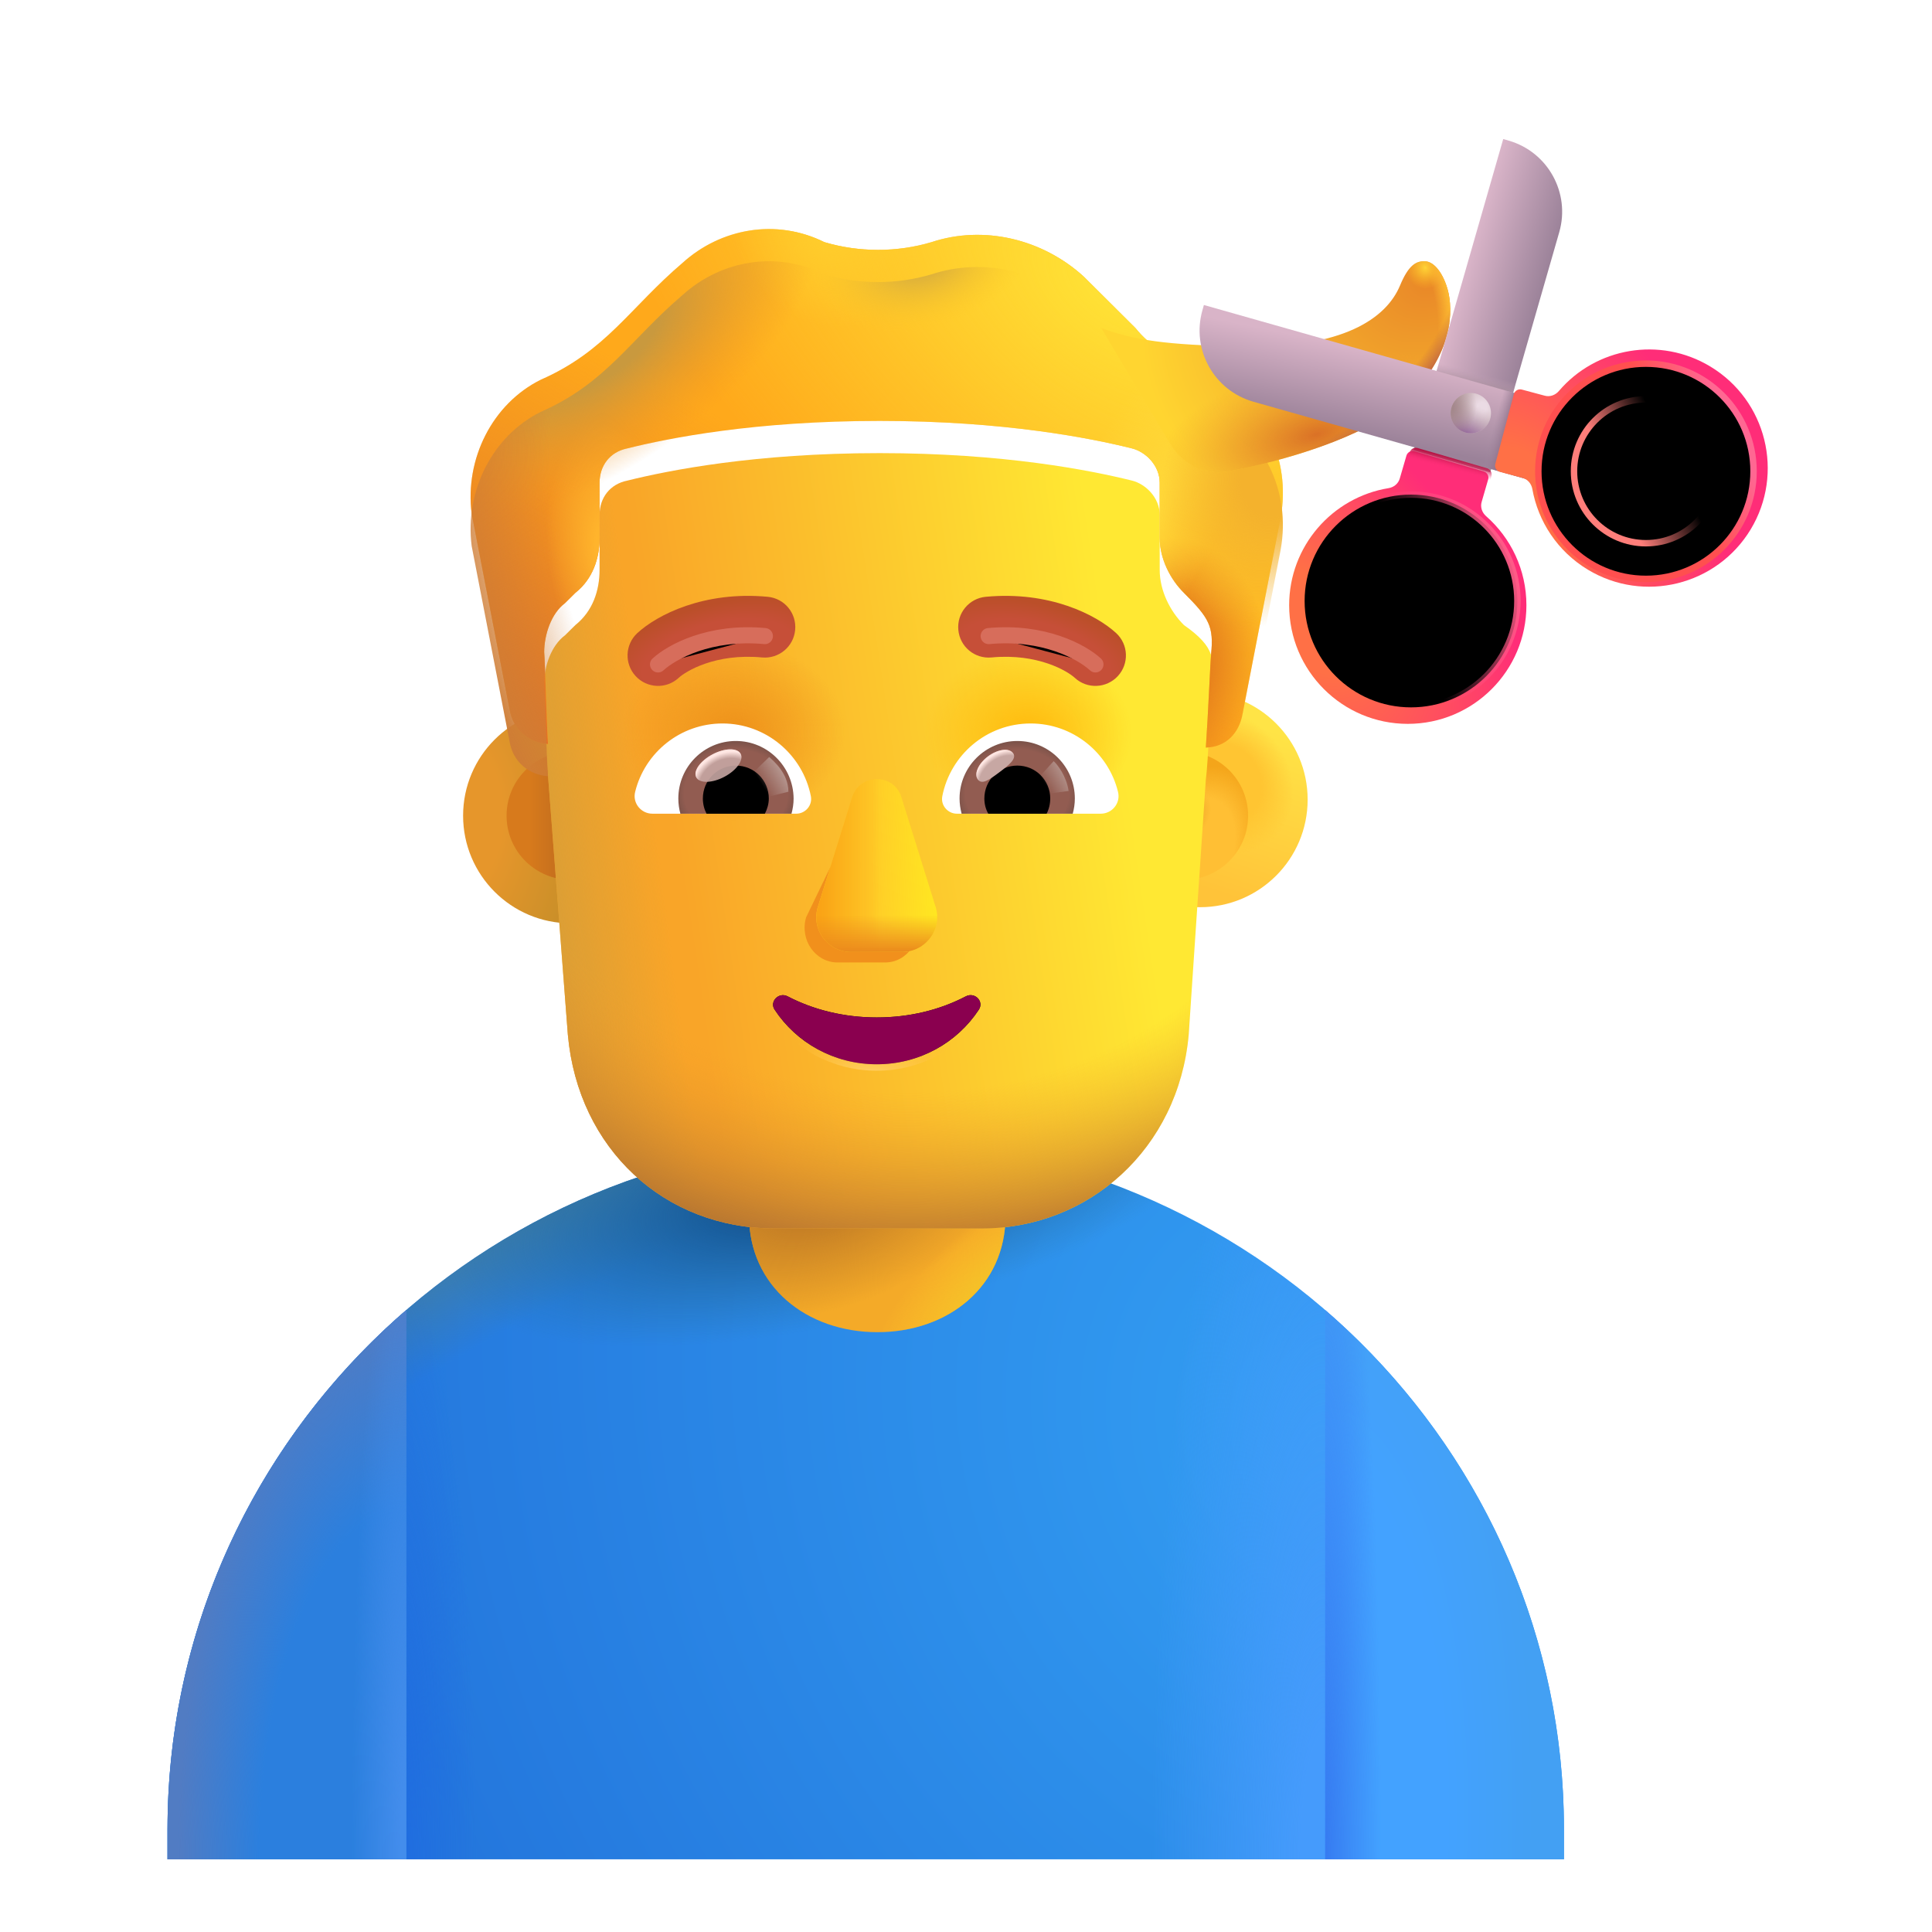 <svg viewBox="1 1 30 30" xmlns="http://www.w3.org/2000/svg">
<path d="M3.601 29.408C3.601 23.492 8.455 18.697 14.443 18.697C20.431 18.697 25.285 23.492 25.285 29.408V29.871H3.601V29.408Z" fill="url(#paint0_radial_4002_23)"/>
<path d="M3.601 29.408C3.601 23.492 8.455 18.697 14.443 18.697C20.431 18.697 25.285 23.492 25.285 29.408V29.871H3.601V29.408Z" fill="url(#paint1_radial_4002_23)"/>
<path d="M3.601 29.408C3.601 23.492 8.455 18.697 14.443 18.697C20.431 18.697 25.285 23.492 25.285 29.408V29.871H3.601V29.408Z" fill="url(#paint2_radial_4002_23)"/>
<path d="M3.601 29.408C3.601 23.492 8.455 18.697 14.443 18.697C20.431 18.697 25.285 23.492 25.285 29.408V29.871H3.601V29.408Z" fill="url(#paint3_radial_4002_23)"/>
<path d="M3.601 29.408C3.601 23.492 8.455 18.697 14.443 18.697C20.431 18.697 25.285 23.492 25.285 29.408V29.871H3.601V29.408Z" fill="url(#paint4_radial_4002_23)"/>
<path d="M21.576 29.871H25.285V29.408C25.285 26.191 23.849 23.305 21.576 21.341V29.871Z" fill="url(#paint5_radial_4002_23)"/>
<path d="M21.576 29.871H25.285V29.408C25.285 26.191 23.849 23.305 21.576 21.341V29.871Z" fill="url(#paint6_radial_4002_23)"/>
<path d="M7.31 21.341C5.037 23.305 3.601 26.191 3.601 29.408V29.871H7.31V21.341Z" fill="#2B7FDE"/>
<path d="M7.31 21.341C5.037 23.305 3.601 26.191 3.601 29.408V29.871H7.31V21.341Z" fill="url(#paint7_radial_4002_23)"/>
<path d="M7.31 21.341C5.037 23.305 3.601 26.191 3.601 29.408V29.871H7.31V21.341Z" fill="url(#paint8_radial_4002_23)"/>
<path d="M12.631 18.491H16.615V19.873C16.615 20.974 15.723 21.686 14.623 21.686C13.523 21.686 12.631 20.974 12.631 19.873V18.491Z" fill="#F4AA28"/>
<path d="M12.631 18.491H16.615V19.873C16.615 20.974 15.723 21.686 14.623 21.686C13.523 21.686 12.631 20.974 12.631 19.873V18.491Z" fill="url(#paint9_radial_4002_23)"/>
<path d="M12.631 18.491H16.615V19.873C16.615 20.974 15.723 21.686 14.623 21.686C13.523 21.686 12.631 20.974 12.631 19.873V18.491Z" fill="url(#paint10_radial_4002_23)"/>
<circle cx="9.862" cy="13.666" r="1.671" fill="url(#paint11_radial_4002_23)"/>
<g filter="url(#filter0_f_4002_23)">
<circle cx="9.862" cy="13.666" r="0.996" fill="url(#paint12_linear_4002_23)"/>
</g>
<g filter="url(#filter1_i_4002_23)">
<circle cx="19.384" cy="13.666" r="1.671" fill="url(#paint13_linear_4002_23)"/>
<circle cx="19.384" cy="13.666" r="1.671" fill="url(#paint14_radial_4002_23)"/>
</g>
<g filter="url(#filter2_f_4002_23)">
<circle cx="19.384" cy="13.666" r="0.996" fill="#FFBF34"/>
<circle cx="19.384" cy="13.666" r="0.996" fill="url(#paint15_radial_4002_23)"/>
<circle cx="19.384" cy="13.666" r="0.996" fill="url(#paint16_radial_4002_23)"/>
</g>
<path d="M9.51 13.053C9.483 12.739 9.451 11.843 9.451 11.613C9.451 11.346 9.559 11.026 9.773 10.866L9.935 10.706C10.203 10.492 10.31 10.172 10.31 9.851V8.997C10.31 8.73 10.471 8.517 10.74 8.463C11.384 8.303 12.726 8.036 14.659 8.036C16.592 8.036 17.934 8.303 18.579 8.463C18.793 8.517 19.008 8.73 19.008 8.997V9.851C19.008 10.172 19.169 10.492 19.384 10.706C19.887 11.058 19.855 11.252 19.814 11.666C19.801 11.795 19.76 12.862 19.724 13.108L19.458 17.07C19.297 18.841 17.905 20.076 16.245 20.076H13.031C11.318 20.076 9.979 18.841 9.818 17.07L9.51 13.053Z" fill="url(#paint17_linear_4002_23)"/>
<path d="M9.51 13.053C9.483 12.739 9.451 11.843 9.451 11.613C9.451 11.346 9.559 11.026 9.773 10.866L9.935 10.706C10.203 10.492 10.31 10.172 10.31 9.851V8.997C10.31 8.73 10.471 8.517 10.74 8.463C11.384 8.303 12.726 8.036 14.659 8.036C16.592 8.036 17.934 8.303 18.579 8.463C18.793 8.517 19.008 8.73 19.008 8.997V9.851C19.008 10.172 19.169 10.492 19.384 10.706C19.887 11.058 19.855 11.252 19.814 11.666C19.801 11.795 19.76 12.862 19.724 13.108L19.458 17.07C19.297 18.841 17.905 20.076 16.245 20.076H13.031C11.318 20.076 9.979 18.841 9.818 17.07L9.51 13.053Z" fill="url(#paint18_linear_4002_23)"/>
<path d="M9.51 13.053C9.483 12.739 9.451 11.843 9.451 11.613C9.451 11.346 9.559 11.026 9.773 10.866L9.935 10.706C10.203 10.492 10.31 10.172 10.31 9.851V8.997C10.31 8.73 10.471 8.517 10.74 8.463C11.384 8.303 12.726 8.036 14.659 8.036C16.592 8.036 17.934 8.303 18.579 8.463C18.793 8.517 19.008 8.73 19.008 8.997V9.851C19.008 10.172 19.169 10.492 19.384 10.706C19.887 11.058 19.855 11.252 19.814 11.666C19.801 11.795 19.76 12.862 19.724 13.108L19.458 17.07C19.297 18.841 17.905 20.076 16.245 20.076H13.031C11.318 20.076 9.979 18.841 9.818 17.07L9.51 13.053Z" fill="url(#paint19_radial_4002_23)"/>
<path d="M9.51 13.053C9.483 12.739 9.451 11.843 9.451 11.613C9.451 11.346 9.559 11.026 9.773 10.866L9.935 10.706C10.203 10.492 10.31 10.172 10.31 9.851V8.997C10.31 8.73 10.471 8.517 10.74 8.463C11.384 8.303 12.726 8.036 14.659 8.036C16.592 8.036 17.934 8.303 18.579 8.463C18.793 8.517 19.008 8.73 19.008 8.997V9.851C19.008 10.172 19.169 10.492 19.384 10.706C19.887 11.058 19.855 11.252 19.814 11.666C19.801 11.795 19.76 12.862 19.724 13.108L19.458 17.07C19.297 18.841 17.905 20.076 16.245 20.076H13.031C11.318 20.076 9.979 18.841 9.818 17.07L9.51 13.053Z" fill="url(#paint20_radial_4002_23)"/>
<path d="M9.51 13.053C9.483 12.739 9.451 11.843 9.451 11.613C9.451 11.346 9.559 11.026 9.773 10.866L9.935 10.706C10.203 10.492 10.31 10.172 10.31 9.851V8.997C10.31 8.73 10.471 8.517 10.74 8.463C11.384 8.303 12.726 8.036 14.659 8.036C16.592 8.036 17.934 8.303 18.579 8.463C18.793 8.517 19.008 8.73 19.008 8.997V9.851C19.008 10.172 19.169 10.492 19.384 10.706C19.887 11.058 19.855 11.252 19.814 11.666C19.801 11.795 19.76 12.862 19.724 13.108L19.458 17.07C19.297 18.841 17.905 20.076 16.245 20.076H13.031C11.318 20.076 9.979 18.841 9.818 17.07L9.51 13.053Z" fill="url(#paint21_radial_4002_23)"/>
<g filter="url(#filter3_ii_4002_23)">
<path d="M19.438 7.182L19.867 7.396C20.619 7.769 21.048 8.624 20.887 9.531L20.297 12.574C20.244 12.888 20.036 13.1 19.724 13.108C19.76 12.604 19.793 11.79 19.806 11.662C19.849 11.228 19.781 11.101 19.384 10.706C19.169 10.492 19.008 10.172 19.008 9.851V8.997C19.008 8.73 18.793 8.517 18.578 8.463C17.934 8.303 16.592 8.036 14.659 8.036C12.726 8.036 11.384 8.303 10.74 8.463C10.471 8.517 10.31 8.73 10.31 8.997V9.851C10.31 10.172 10.203 10.492 9.934 10.706L9.773 10.866C9.558 11.026 9.45 11.36 9.45 11.627C9.464 11.783 9.485 12.68 9.509 13.053C9.209 13.032 8.965 12.825 8.914 12.521L8.324 9.478C8.216 8.624 8.646 7.769 9.397 7.396C10.412 6.951 10.782 6.276 11.599 5.581C12.189 5.047 13.048 4.887 13.8 5.26C14.337 5.42 14.928 5.42 15.464 5.26C16.27 4.993 17.183 5.207 17.827 5.794L18.632 6.595C18.847 6.862 19.115 7.022 19.438 7.182Z" fill="#FFA91B"/>
<path d="M19.438 7.182L19.867 7.396C20.619 7.769 21.048 8.624 20.887 9.531L20.297 12.574C20.244 12.888 20.036 13.1 19.724 13.108C19.76 12.604 19.793 11.79 19.806 11.662C19.849 11.228 19.781 11.101 19.384 10.706C19.169 10.492 19.008 10.172 19.008 9.851V8.997C19.008 8.73 18.793 8.517 18.578 8.463C17.934 8.303 16.592 8.036 14.659 8.036C12.726 8.036 11.384 8.303 10.74 8.463C10.471 8.517 10.31 8.73 10.31 8.997V9.851C10.31 10.172 10.203 10.492 9.934 10.706L9.773 10.866C9.558 11.026 9.45 11.36 9.45 11.627C9.464 11.783 9.485 12.68 9.509 13.053C9.209 13.032 8.965 12.825 8.914 12.521L8.324 9.478C8.216 8.624 8.646 7.769 9.397 7.396C10.412 6.951 10.782 6.276 11.599 5.581C12.189 5.047 13.048 4.887 13.8 5.26C14.337 5.42 14.928 5.42 15.464 5.26C16.27 4.993 17.183 5.207 17.827 5.794L18.632 6.595C18.847 6.862 19.115 7.022 19.438 7.182Z" fill="url(#paint22_radial_4002_23)"/>
<path d="M19.438 7.182L19.867 7.396C20.619 7.769 21.048 8.624 20.887 9.531L20.297 12.574C20.244 12.888 20.036 13.1 19.724 13.108C19.76 12.604 19.793 11.79 19.806 11.662C19.849 11.228 19.781 11.101 19.384 10.706C19.169 10.492 19.008 10.172 19.008 9.851V8.997C19.008 8.73 18.793 8.517 18.578 8.463C17.934 8.303 16.592 8.036 14.659 8.036C12.726 8.036 11.384 8.303 10.74 8.463C10.471 8.517 10.31 8.73 10.31 8.997V9.851C10.31 10.172 10.203 10.492 9.934 10.706L9.773 10.866C9.558 11.026 9.45 11.36 9.45 11.627C9.464 11.783 9.485 12.68 9.509 13.053C9.209 13.032 8.965 12.825 8.914 12.521L8.324 9.478C8.216 8.624 8.646 7.769 9.397 7.396C10.412 6.951 10.782 6.276 11.599 5.581C12.189 5.047 13.048 4.887 13.8 5.26C14.337 5.42 14.928 5.42 15.464 5.26C16.27 4.993 17.183 5.207 17.827 5.794L18.632 6.595C18.847 6.862 19.115 7.022 19.438 7.182Z" fill="url(#paint23_linear_4002_23)"/>
<path d="M19.438 7.182L19.867 7.396C20.619 7.769 21.048 8.624 20.887 9.531L20.297 12.574C20.244 12.888 20.036 13.1 19.724 13.108C19.76 12.604 19.793 11.79 19.806 11.662C19.849 11.228 19.781 11.101 19.384 10.706C19.169 10.492 19.008 10.172 19.008 9.851V8.997C19.008 8.73 18.793 8.517 18.578 8.463C17.934 8.303 16.592 8.036 14.659 8.036C12.726 8.036 11.384 8.303 10.74 8.463C10.471 8.517 10.31 8.73 10.31 8.997V9.851C10.31 10.172 10.203 10.492 9.934 10.706L9.773 10.866C9.558 11.026 9.45 11.36 9.45 11.627C9.464 11.783 9.485 12.68 9.509 13.053C9.209 13.032 8.965 12.825 8.914 12.521L8.324 9.478C8.216 8.624 8.646 7.769 9.397 7.396C10.412 6.951 10.782 6.276 11.599 5.581C12.189 5.047 13.048 4.887 13.8 5.26C14.337 5.42 14.928 5.42 15.464 5.26C16.27 4.993 17.183 5.207 17.827 5.794L18.632 6.595C18.847 6.862 19.115 7.022 19.438 7.182Z" fill="url(#paint24_radial_4002_23)"/>
<path d="M19.438 7.182L19.867 7.396C20.619 7.769 21.048 8.624 20.887 9.531L20.297 12.574C20.244 12.888 20.036 13.1 19.724 13.108C19.76 12.604 19.793 11.79 19.806 11.662C19.849 11.228 19.781 11.101 19.384 10.706C19.169 10.492 19.008 10.172 19.008 9.851V8.997C19.008 8.73 18.793 8.517 18.578 8.463C17.934 8.303 16.592 8.036 14.659 8.036C12.726 8.036 11.384 8.303 10.74 8.463C10.471 8.517 10.31 8.73 10.31 8.997V9.851C10.31 10.172 10.203 10.492 9.934 10.706L9.773 10.866C9.558 11.026 9.45 11.36 9.45 11.627C9.464 11.783 9.485 12.68 9.509 13.053C9.209 13.032 8.965 12.825 8.914 12.521L8.324 9.478C8.216 8.624 8.646 7.769 9.397 7.396C10.412 6.951 10.782 6.276 11.599 5.581C12.189 5.047 13.048 4.887 13.8 5.26C14.337 5.42 14.928 5.42 15.464 5.26C16.27 4.993 17.183 5.207 17.827 5.794L18.632 6.595C18.847 6.862 19.115 7.022 19.438 7.182Z" fill="url(#paint25_radial_4002_23)"/>
<path d="M19.438 7.182L19.867 7.396C20.619 7.769 21.048 8.624 20.887 9.531L20.297 12.574C20.244 12.888 20.036 13.1 19.724 13.108C19.76 12.604 19.793 11.79 19.806 11.662C19.849 11.228 19.781 11.101 19.384 10.706C19.169 10.492 19.008 10.172 19.008 9.851V8.997C19.008 8.73 18.793 8.517 18.578 8.463C17.934 8.303 16.592 8.036 14.659 8.036C12.726 8.036 11.384 8.303 10.74 8.463C10.471 8.517 10.31 8.73 10.31 8.997V9.851C10.31 10.172 10.203 10.492 9.934 10.706L9.773 10.866C9.558 11.026 9.45 11.36 9.45 11.627C9.464 11.783 9.485 12.68 9.509 13.053C9.209 13.032 8.965 12.825 8.914 12.521L8.324 9.478C8.216 8.624 8.646 7.769 9.397 7.396C10.412 6.951 10.782 6.276 11.599 5.581C12.189 5.047 13.048 4.887 13.8 5.26C14.337 5.42 14.928 5.42 15.464 5.26C16.27 4.993 17.183 5.207 17.827 5.794L18.632 6.595C18.847 6.862 19.115 7.022 19.438 7.182Z" fill="url(#paint26_radial_4002_23)"/>
<path d="M19.438 7.182L19.867 7.396C20.619 7.769 21.048 8.624 20.887 9.531L20.297 12.574C20.244 12.888 20.036 13.1 19.724 13.108C19.76 12.604 19.793 11.79 19.806 11.662C19.849 11.228 19.781 11.101 19.384 10.706C19.169 10.492 19.008 10.172 19.008 9.851V8.997C19.008 8.73 18.793 8.517 18.578 8.463C17.934 8.303 16.592 8.036 14.659 8.036C12.726 8.036 11.384 8.303 10.74 8.463C10.471 8.517 10.31 8.73 10.31 8.997V9.851C10.31 10.172 10.203 10.492 9.934 10.706L9.773 10.866C9.558 11.026 9.45 11.36 9.45 11.627C9.464 11.783 9.485 12.68 9.509 13.053C9.209 13.032 8.965 12.825 8.914 12.521L8.324 9.478C8.216 8.624 8.646 7.769 9.397 7.396C10.412 6.951 10.782 6.276 11.599 5.581C12.189 5.047 13.048 4.887 13.8 5.26C14.337 5.42 14.928 5.42 15.464 5.26C16.27 4.993 17.183 5.207 17.827 5.794L18.632 6.595C18.847 6.862 19.115 7.022 19.438 7.182Z" fill="url(#paint27_radial_4002_23)"/>
</g>
<path d="M19.438 7.182L19.867 7.396C20.619 7.769 21.048 8.624 20.887 9.531L20.297 12.574C20.244 12.888 20.036 13.1 19.724 13.108C19.76 12.604 19.793 11.79 19.806 11.662C19.849 11.228 19.781 11.101 19.384 10.706C19.169 10.492 19.008 10.172 19.008 9.851V8.997C19.008 8.73 18.793 8.517 18.578 8.463C17.934 8.303 16.592 8.036 14.659 8.036C12.726 8.036 11.384 8.303 10.74 8.463C10.471 8.517 10.31 8.73 10.31 8.997V9.851C10.31 10.172 10.203 10.492 9.934 10.706L9.773 10.866C9.558 11.026 9.45 11.36 9.45 11.627C9.464 11.783 9.485 12.68 9.509 13.053C9.209 13.032 8.965 12.825 8.914 12.521L8.324 9.478C8.216 8.624 8.646 7.769 9.397 7.396C10.412 6.951 10.782 6.276 11.599 5.581C12.189 5.047 13.048 4.887 13.8 5.26C14.337 5.42 14.928 5.42 15.464 5.26C16.27 4.993 17.183 5.207 17.827 5.794L18.632 6.595C18.847 6.862 19.115 7.022 19.438 7.182Z" fill="url(#paint28_radial_4002_23)"/>
<path d="M19.438 7.182L19.867 7.396C20.619 7.769 21.048 8.624 20.887 9.531L20.297 12.574C20.244 12.888 20.036 13.1 19.724 13.108C19.76 12.604 19.793 11.79 19.806 11.662C19.849 11.228 19.781 11.101 19.384 10.706C19.169 10.492 19.008 10.172 19.008 9.851V8.997C19.008 8.73 18.793 8.517 18.578 8.463C17.934 8.303 16.592 8.036 14.659 8.036C12.726 8.036 11.384 8.303 10.74 8.463C10.471 8.517 10.31 8.73 10.31 8.997V9.851C10.31 10.172 10.203 10.492 9.934 10.706L9.773 10.866C9.558 11.026 9.45 11.36 9.45 11.627C9.464 11.783 9.485 12.68 9.509 13.053C9.209 13.032 8.965 12.825 8.914 12.521L8.324 9.478C8.216 8.624 8.646 7.769 9.397 7.396C10.412 6.951 10.782 6.276 11.599 5.581C12.189 5.047 13.048 4.887 13.8 5.26C14.337 5.42 14.928 5.42 15.464 5.26C16.27 4.993 17.183 5.207 17.827 5.794L18.632 6.595C18.847 6.862 19.115 7.022 19.438 7.182Z" fill="url(#paint29_radial_4002_23)"/>
<path d="M19.438 7.182L19.867 7.396C20.619 7.769 21.048 8.624 20.887 9.531L20.297 12.574C20.244 12.888 20.036 13.1 19.724 13.108C19.76 12.604 19.793 11.79 19.806 11.662C19.849 11.228 19.781 11.101 19.384 10.706C19.169 10.492 19.008 10.172 19.008 9.851V8.997C19.008 8.73 18.793 8.517 18.578 8.463C17.934 8.303 16.592 8.036 14.659 8.036C12.726 8.036 11.384 8.303 10.74 8.463C10.471 8.517 10.31 8.73 10.31 8.997V9.851C10.31 10.172 10.203 10.492 9.934 10.706L9.773 10.866C9.558 11.026 9.45 11.36 9.45 11.627C9.464 11.783 9.485 12.68 9.509 13.053C9.209 13.032 8.965 12.825 8.914 12.521L8.324 9.478C8.216 8.624 8.646 7.769 9.397 7.396C10.412 6.951 10.782 6.276 11.599 5.581C12.189 5.047 13.048 4.887 13.8 5.26C14.337 5.42 14.928 5.42 15.464 5.26C16.27 4.993 17.183 5.207 17.827 5.794L18.632 6.595C18.847 6.862 19.115 7.022 19.438 7.182Z" fill="url(#paint30_radial_4002_23)"/>
<path d="M19.438 7.182L19.867 7.396C20.619 7.769 21.048 8.624 20.887 9.531L20.297 12.574C20.244 12.888 20.036 13.1 19.724 13.108C19.76 12.604 19.793 11.79 19.806 11.662C19.849 11.228 19.781 11.101 19.384 10.706C19.169 10.492 19.008 10.172 19.008 9.851V8.997C19.008 8.73 18.793 8.517 18.578 8.463C17.934 8.303 16.592 8.036 14.659 8.036C12.726 8.036 11.384 8.303 10.74 8.463C10.471 8.517 10.31 8.73 10.31 8.997V9.851C10.31 10.172 10.203 10.492 9.934 10.706L9.773 10.866C9.558 11.026 9.45 11.36 9.45 11.627C9.464 11.783 9.485 12.68 9.509 13.053C9.209 13.032 8.965 12.825 8.914 12.521L8.324 9.478C8.216 8.624 8.646 7.769 9.397 7.396C10.412 6.951 10.782 6.276 11.599 5.581C12.189 5.047 13.048 4.887 13.8 5.26C14.337 5.42 14.928 5.42 15.464 5.26C16.27 4.993 17.183 5.207 17.827 5.794L18.632 6.595C18.847 6.862 19.115 7.022 19.438 7.182Z" fill="url(#paint31_radial_4002_23)"/>
<g filter="url(#filter4_f_4002_23)">
<path d="M14.338 13.544L13.517 15.245C13.415 15.595 13.66 15.945 14.006 15.945H14.744C15.09 15.945 15.334 15.59 15.232 15.245L14.734 13.544C14.627 13.167 14.45 13.167 14.338 13.544Z" fill="#F1901C"/>
</g>
<g filter="url(#filter5_f_4002_23)">
<path d="M14.231 13.38L13.7 15.082C13.591 15.432 13.851 15.782 14.22 15.782H15.007C15.377 15.782 15.637 15.426 15.528 15.082L14.997 13.38C14.883 13.004 14.351 13.004 14.231 13.38Z" fill="#FFCC28"/>
<path d="M14.231 13.38L13.7 15.082C13.591 15.432 13.851 15.782 14.22 15.782H15.007C15.377 15.782 15.637 15.426 15.528 15.082L14.997 13.38C14.883 13.004 14.351 13.004 14.231 13.38Z" fill="url(#paint32_linear_4002_23)"/>
<path d="M14.231 13.38L13.7 15.082C13.591 15.432 13.851 15.782 14.22 15.782H15.007C15.377 15.782 15.637 15.426 15.528 15.082L14.997 13.38C14.883 13.004 14.351 13.004 14.231 13.38Z" fill="url(#paint33_linear_4002_23)"/>
<path d="M14.231 13.38L13.7 15.082C13.591 15.432 13.851 15.782 14.22 15.782H15.007C15.377 15.782 15.637 15.426 15.528 15.082L14.997 13.38C14.883 13.004 14.351 13.004 14.231 13.38Z" fill="url(#paint34_linear_4002_23)"/>
</g>
<g filter="url(#filter6_f_4002_23)">
<path d="M14.614 16.799C14.106 16.799 13.629 16.68 13.228 16.47C13.091 16.401 12.943 16.555 13.03 16.68C13.365 17.188 13.949 17.526 14.614 17.526C15.279 17.526 15.863 17.188 16.198 16.68C16.285 16.55 16.138 16.401 16 16.47C15.599 16.68 15.127 16.799 14.614 16.799Z" stroke="url(#paint35_radial_4002_23)" stroke-width="0.2"/>
</g>
<path d="M14.614 16.799C14.106 16.799 13.629 16.68 13.228 16.47C13.091 16.401 12.943 16.555 13.03 16.68C13.365 17.188 13.949 17.526 14.614 17.526C15.279 17.526 15.863 17.188 16.198 16.68C16.285 16.55 16.138 16.401 16 16.47C15.599 16.68 15.127 16.799 14.614 16.799Z" fill="#8A004F"/>
<path d="M17.004 12.234C17.658 12.234 18.21 12.685 18.36 13.294C18.405 13.468 18.271 13.635 18.092 13.635H15.859C15.717 13.635 15.604 13.505 15.632 13.363C15.758 12.721 16.322 12.234 17.004 12.234Z" fill="white"/>
<path d="M16.797 12.506C17.292 12.506 17.69 12.908 17.69 13.399C17.69 13.48 17.678 13.562 17.657 13.635H15.932C15.912 13.557 15.9 13.48 15.9 13.399C15.9 12.908 16.302 12.506 16.797 12.506Z" fill="url(#paint36_radial_4002_23)"/>
<path d="M16.285 13.399C16.285 13.115 16.513 12.888 16.797 12.888C17.081 12.888 17.308 13.115 17.308 13.399C17.308 13.484 17.288 13.566 17.252 13.635H16.346C16.306 13.566 16.285 13.484 16.285 13.399Z" fill="black"/>
<g filter="url(#filter7_f_4002_23)">
<path d="M16.731 12.695C16.795 12.78 16.662 12.884 16.511 12.997C16.36 13.11 16.247 13.189 16.184 13.104C16.12 13.019 16.191 12.858 16.342 12.745C16.494 12.632 16.668 12.61 16.731 12.695Z" fill="#C7A7A3"/>
<path d="M16.731 12.695C16.795 12.78 16.662 12.884 16.511 12.997C16.36 13.11 16.247 13.189 16.184 13.104C16.12 13.019 16.191 12.858 16.342 12.745C16.494 12.632 16.668 12.61 16.731 12.695Z" fill="url(#paint37_radial_4002_23)"/>
</g>
<g filter="url(#filter8_f_4002_23)">
<path d="M17.593 13.282C17.559 13.051 17.424 12.877 17.361 12.819L17.101 13.104L17.218 13.332L17.593 13.282Z" fill="url(#paint38_linear_4002_23)"/>
</g>
<path d="M12.219 12.234C11.565 12.234 11.013 12.685 10.863 13.294C10.818 13.468 10.952 13.635 11.131 13.635H13.364C13.506 13.635 13.619 13.505 13.591 13.363C13.465 12.721 12.897 12.234 12.219 12.234Z" fill="white"/>
<path d="M12.426 12.506C11.93 12.506 11.533 12.908 11.533 13.399C11.533 13.48 11.545 13.562 11.565 13.635H13.29C13.311 13.558 13.323 13.48 13.323 13.399C13.319 12.908 12.921 12.506 12.426 12.506Z" fill="url(#paint39_radial_4002_23)"/>
<path d="M12.938 13.399C12.938 13.115 12.71 12.888 12.426 12.888C12.142 12.888 11.914 13.115 11.914 13.399C11.914 13.485 11.935 13.566 11.971 13.635H12.877C12.913 13.566 12.938 13.485 12.938 13.399Z" fill="black"/>
<g filter="url(#filter9_f_4002_23)">
<path d="M13.242 13.294C13.242 13.006 13.007 12.813 12.944 12.755L12.655 13.034L12.832 13.396L13.242 13.294Z" fill="url(#paint40_linear_4002_23)"/>
</g>
<g filter="url(#filter10_f_4002_23)">
<ellipse cx="12.156" cy="12.888" rx="0.39" ry="0.197" transform="rotate(-27.914 12.156 12.888)" fill="#C7A7A3" fill-opacity="0.9"/>
<ellipse cx="12.156" cy="12.888" rx="0.39" ry="0.197" transform="rotate(-27.914 12.156 12.888)" fill="url(#paint41_radial_4002_23)"/>
</g>
<g filter="url(#filter11_i_4002_23)">
<path fill-rule="evenodd" clip-rule="evenodd" d="M16.395 11.459C17.116 11.391 17.578 11.672 17.69 11.776C17.882 11.953 18.181 11.94 18.358 11.748C18.535 11.556 18.523 11.257 18.331 11.08C18.024 10.798 17.298 10.424 16.307 10.517C16.047 10.541 15.856 10.772 15.881 11.032C15.905 11.292 16.135 11.483 16.395 11.459Z" fill="url(#paint42_radial_4002_23)"/>
</g>
<g filter="url(#filter12_f_4002_23)">
<path d="M18.01 11.317C17.801 11.124 17.207 10.797 16.352 10.877" stroke="#D76D5B" stroke-width="0.25" stroke-linecap="round"/>
</g>
<g filter="url(#filter13_i_4002_23)">
<path fill-rule="evenodd" clip-rule="evenodd" d="M12.833 11.459C12.112 11.391 11.65 11.672 11.538 11.776C11.346 11.953 11.047 11.94 10.87 11.748C10.693 11.556 10.705 11.257 10.897 11.08C11.204 10.798 11.93 10.424 12.921 10.517C13.181 10.541 13.372 10.772 13.347 11.032C13.323 11.292 13.093 11.483 12.833 11.459Z" fill="url(#paint43_radial_4002_23)"/>
</g>
<g filter="url(#filter14_f_4002_23)">
<path d="M11.218 11.317C11.427 11.124 12.021 10.797 12.877 10.877" stroke="#D76D5B" stroke-width="0.25" stroke-linecap="round"/>
</g>
<path d="M20.283 6.381C19.069 6.354 18.642 6.284 18.102 6.096L19.164 7.881C19.353 8.199 19.702 8.387 20.065 8.32C20.915 8.166 22.185 7.791 22.768 7.268C23.611 6.51 23.553 5.776 23.483 5.51C23.412 5.245 23.272 5.065 23.131 5.057C22.99 5.049 22.87 5.119 22.74 5.432C22.529 5.94 21.858 6.417 20.283 6.381Z" fill="url(#paint44_radial_4002_23)"/>
<path d="M20.283 6.381C19.069 6.354 18.642 6.284 18.102 6.096L19.164 7.881C19.353 8.199 19.702 8.387 20.065 8.32C20.915 8.166 22.185 7.791 22.768 7.268C23.611 6.51 23.553 5.776 23.483 5.51C23.412 5.245 23.272 5.065 23.131 5.057C22.99 5.049 22.87 5.119 22.74 5.432C22.529 5.94 21.858 6.417 20.283 6.381Z" fill="url(#paint45_radial_4002_23)"/>
<path d="M20.283 6.381C19.069 6.354 18.642 6.284 18.102 6.096L19.164 7.881C19.353 8.199 19.702 8.387 20.065 8.32C20.915 8.166 22.185 7.791 22.768 7.268C23.611 6.51 23.553 5.776 23.483 5.51C23.412 5.245 23.272 5.065 23.131 5.057C22.99 5.049 22.87 5.119 22.74 5.432C22.529 5.94 21.858 6.417 20.283 6.381Z" fill="url(#paint46_radial_4002_23)"/>
<path d="M20.283 6.381C19.069 6.354 18.642 6.284 18.102 6.096L19.164 7.881C19.353 8.199 19.702 8.387 20.065 8.32C20.915 8.166 22.185 7.791 22.768 7.268C23.611 6.51 23.553 5.776 23.483 5.51C23.412 5.245 23.272 5.065 23.131 5.057C22.99 5.049 22.87 5.119 22.74 5.432C22.529 5.94 21.858 6.417 20.283 6.381Z" fill="url(#paint47_radial_4002_23)"/>
<path d="M20.283 6.381C19.069 6.354 18.642 6.284 18.102 6.096L19.164 7.881C19.353 8.199 19.702 8.387 20.065 8.32C20.915 8.166 22.185 7.791 22.768 7.268C23.611 6.51 23.553 5.776 23.483 5.51C23.412 5.245 23.272 5.065 23.131 5.057C22.99 5.049 22.87 5.119 22.74 5.432C22.529 5.94 21.858 6.417 20.283 6.381Z" fill="url(#paint48_radial_4002_23)"/>
<path d="M24.342 3.159L22.954 7.99L24.14 8.334L25.212 4.605C25.387 3.996 25.036 3.36 24.428 3.184L24.342 3.159Z" fill="url(#paint49_linear_4002_23)"/>
<path d="M24.342 3.159L22.954 7.99L24.14 8.334L25.212 4.605C25.387 3.996 25.036 3.36 24.428 3.184L24.342 3.159Z" fill="url(#paint50_linear_4002_23)"/>
<path d="M19.694 5.736L25.113 7.272L24.776 8.46L20.463 7.238C19.852 7.065 19.497 6.429 19.671 5.818L19.694 5.736Z" fill="url(#paint51_linear_4002_23)"/>
<path d="M19.694 5.736L25.113 7.272L24.776 8.46L20.463 7.238C19.852 7.065 19.497 6.429 19.671 5.818L19.694 5.736Z" fill="url(#paint52_linear_4002_23)"/>
<g filter="url(#filter15_i_4002_23)">
<circle cx="23.739" cy="7.515" r="0.313" fill="url(#paint53_radial_4002_23)"/>
<circle cx="23.739" cy="7.515" r="0.313" fill="url(#paint54_radial_4002_23)"/>
<circle cx="23.739" cy="7.515" r="0.313" fill="url(#paint55_radial_4002_23)"/>
</g>
<g filter="url(#filter16_ii_4002_23)">
<path fill-rule="evenodd" clip-rule="evenodd" d="M23.013 7.957C22.96 7.942 22.904 7.972 22.889 8.025L22.785 8.382C22.762 8.461 22.692 8.517 22.611 8.53C21.736 8.673 21.068 9.433 21.068 10.348C21.068 11.365 21.893 12.19 22.91 12.19C23.927 12.19 24.752 11.365 24.752 10.348C24.752 9.796 24.509 9.301 24.125 8.964C24.063 8.909 24.033 8.824 24.057 8.744L24.158 8.395C24.174 8.342 24.143 8.287 24.09 8.271L23.013 7.957ZM23.754 10.348C23.754 10.814 23.376 11.192 22.91 11.192C22.444 11.192 22.066 10.814 22.066 10.348C22.066 9.882 22.444 9.504 22.91 9.504C23.376 9.504 23.754 9.882 23.754 10.348Z" fill="url(#paint56_radial_4002_23)"/>
</g>
<path fill-rule="evenodd" clip-rule="evenodd" d="M23.013 7.957C22.96 7.942 22.904 7.972 22.889 8.025L22.785 8.382C22.762 8.461 22.692 8.517 22.611 8.53C21.736 8.673 21.068 9.433 21.068 10.348C21.068 11.365 21.893 12.19 22.91 12.19C23.927 12.19 24.752 11.365 24.752 10.348C24.752 9.796 24.509 9.301 24.125 8.964C24.063 8.909 24.033 8.824 24.057 8.744L24.158 8.395C24.174 8.342 24.143 8.287 24.09 8.271L23.013 7.957ZM23.754 10.348C23.754 10.814 23.376 11.192 22.91 11.192C22.444 11.192 22.066 10.814 22.066 10.348C22.066 9.882 22.444 9.504 22.91 9.504C23.376 9.504 23.754 9.882 23.754 10.348Z" fill="url(#paint57_linear_4002_23)"/>
<g filter="url(#filter17_i_4002_23)">
<path fill-rule="evenodd" clip-rule="evenodd" d="M24.457 7.17C24.472 7.117 24.526 7.085 24.58 7.099L24.939 7.195C25.019 7.216 25.102 7.185 25.156 7.122C25.731 6.447 26.726 6.269 27.509 6.742C28.38 7.268 28.66 8.4 28.134 9.271C27.608 10.141 26.475 10.421 25.605 9.895C25.133 9.61 24.834 9.146 24.744 8.643C24.729 8.561 24.672 8.492 24.591 8.471L24.24 8.377C24.187 8.363 24.155 8.308 24.169 8.255L24.457 7.17ZM26.121 9.041C26.52 9.282 27.038 9.153 27.279 8.755C27.52 8.356 27.392 7.837 26.993 7.596C26.595 7.355 26.076 7.483 25.835 7.882C25.594 8.281 25.722 8.8 26.121 9.041Z" fill="url(#paint58_radial_4002_23)"/>
</g>
<g filter="url(#filter18_f_4002_23)">
<circle cx="26.558" cy="8.318" r="1.671" stroke="url(#paint59_linear_4002_23)" stroke-width="0.1"/>
</g>
<g filter="url(#filter19_f_4002_23)">
<circle cx="26.558" cy="8.318" r="1.117" stroke="url(#paint60_linear_4002_23)" stroke-width="0.1"/>
</g>
<g filter="url(#filter20_f_4002_23)">
<circle cx="22.91" cy="10.332" r="1.117" stroke="url(#paint61_linear_4002_23)" stroke-width="0.1"/>
</g>
<g filter="url(#filter21_f_4002_23)">
<circle cx="22.91" cy="10.332" r="1.652" stroke="url(#paint62_linear_4002_23)" stroke-width="0.1"/>
</g>
<defs>
<filter id="filter0_f_4002_23" x="8.366" y="12.17" width="2.992" height="2.992" filterUnits="userSpaceOnUse" color-interpolation-filters="sRGB">
<feFlood flood-opacity="0" result="BackgroundImageFix"/>
<feBlend mode="normal" in="SourceGraphic" in2="BackgroundImageFix" result="shape"/>
<feGaussianBlur stdDeviation="0.25" result="effect1_foregroundBlur_4002_23"/>
</filter>
<filter id="filter1_i_4002_23" x="17.713" y="11.745" width="3.592" height="3.592" filterUnits="userSpaceOnUse" color-interpolation-filters="sRGB">
<feFlood flood-opacity="0" result="BackgroundImageFix"/>
<feBlend mode="normal" in="SourceGraphic" in2="BackgroundImageFix" result="shape"/>
<feColorMatrix in="SourceAlpha" type="matrix" values="0 0 0 0 0 0 0 0 0 0 0 0 0 0 0 0 0 0 127 0" result="hardAlpha"/>
<feOffset dx="0.25" dy="-0.25"/>
<feGaussianBlur stdDeviation="0.25"/>
<feComposite in2="hardAlpha" operator="arithmetic" k2="-1" k3="1"/>
<feColorMatrix type="matrix" values="0 0 0 0 0.851 0 0 0 0 0.561 0 0 0 0 0.376 0 0 0 1 0"/>
<feBlend mode="normal" in2="shape" result="effect1_innerShadow_4002_23"/>
</filter>
<filter id="filter2_f_4002_23" x="17.888" y="12.17" width="2.992" height="2.992" filterUnits="userSpaceOnUse" color-interpolation-filters="sRGB">
<feFlood flood-opacity="0" result="BackgroundImageFix"/>
<feBlend mode="normal" in="SourceGraphic" in2="BackgroundImageFix" result="shape"/>
<feGaussianBlur stdDeviation="0.25" result="effect1_foregroundBlur_4002_23"/>
</filter>
<filter id="filter3_ii_4002_23" x="8.307" y="4.807" width="12.614" height="8.301" filterUnits="userSpaceOnUse" color-interpolation-filters="sRGB">
<feFlood flood-opacity="0" result="BackgroundImageFix"/>
<feBlend mode="normal" in="SourceGraphic" in2="BackgroundImageFix" result="shape"/>
<feColorMatrix in="SourceAlpha" type="matrix" values="0 0 0 0 0 0 0 0 0 0 0 0 0 0 0 0 0 0 127 0" result="hardAlpha"/>
<feOffset dy="-0.25"/>
<feGaussianBlur stdDeviation="0.125"/>
<feComposite in2="hardAlpha" operator="arithmetic" k2="-1" k3="1"/>
<feColorMatrix type="matrix" values="0 0 0 0 0.984 0 0 0 0 0.584 0 0 0 0 0.129 0 0 0 1 0"/>
<feBlend mode="normal" in2="shape" result="effect1_innerShadow_4002_23"/>
<feColorMatrix in="SourceAlpha" type="matrix" values="0 0 0 0 0 0 0 0 0 0 0 0 0 0 0 0 0 0 127 0" result="hardAlpha"/>
<feOffset dy="-0.25"/>
<feGaussianBlur stdDeviation="0.125"/>
<feComposite in2="hardAlpha" operator="arithmetic" k2="-1" k3="1"/>
<feColorMatrix type="matrix" values="0 0 0 0 0.973 0 0 0 0 0.573 0 0 0 0 0.016 0 0 0 1 0"/>
<feBlend mode="normal" in2="effect1_innerShadow_4002_23" result="effect2_innerShadow_4002_23"/>
</filter>
<filter id="filter4_f_4002_23" x="12.744" y="12.511" width="3.262" height="4.184" filterUnits="userSpaceOnUse" color-interpolation-filters="sRGB">
<feFlood flood-opacity="0" result="BackgroundImageFix"/>
<feBlend mode="normal" in="SourceGraphic" in2="BackgroundImageFix" result="shape"/>
<feGaussianBlur stdDeviation="0.375" result="effect1_foregroundBlur_4002_23"/>
</filter>
<filter id="filter5_f_4002_23" x="13.575" y="12.998" width="2.079" height="2.884" filterUnits="userSpaceOnUse" color-interpolation-filters="sRGB">
<feFlood flood-opacity="0" result="BackgroundImageFix"/>
<feBlend mode="normal" in="SourceGraphic" in2="BackgroundImageFix" result="shape"/>
<feGaussianBlur stdDeviation="0.05" result="effect1_foregroundBlur_4002_23"/>
</filter>
<filter id="filter6_f_4002_23" x="12.804" y="16.253" width="3.621" height="1.474" filterUnits="userSpaceOnUse" color-interpolation-filters="sRGB">
<feFlood flood-opacity="0" result="BackgroundImageFix"/>
<feBlend mode="normal" in="SourceGraphic" in2="BackgroundImageFix" result="shape"/>
<feGaussianBlur stdDeviation="0.05" result="effect1_foregroundBlur_4002_23"/>
</filter>
<filter id="filter7_f_4002_23" x="16.06" y="12.543" width="0.787" height="0.697" filterUnits="userSpaceOnUse" color-interpolation-filters="sRGB">
<feFlood flood-opacity="0" result="BackgroundImageFix"/>
<feBlend mode="normal" in="SourceGraphic" in2="BackgroundImageFix" result="shape"/>
<feGaussianBlur stdDeviation="0.05" result="effect1_foregroundBlur_4002_23"/>
</filter>
<filter id="filter8_f_4002_23" x="16.901" y="12.619" width="0.892" height="0.914" filterUnits="userSpaceOnUse" color-interpolation-filters="sRGB">
<feFlood flood-opacity="0" result="BackgroundImageFix"/>
<feBlend mode="normal" in="SourceGraphic" in2="BackgroundImageFix" result="shape"/>
<feGaussianBlur stdDeviation="0.1" result="effect1_foregroundBlur_4002_23"/>
</filter>
<filter id="filter9_f_4002_23" x="12.455" y="12.555" width="0.987" height="1.041" filterUnits="userSpaceOnUse" color-interpolation-filters="sRGB">
<feFlood flood-opacity="0" result="BackgroundImageFix"/>
<feBlend mode="normal" in="SourceGraphic" in2="BackgroundImageFix" result="shape"/>
<feGaussianBlur stdDeviation="0.1" result="effect1_foregroundBlur_4002_23"/>
</filter>
<filter id="filter10_f_4002_23" x="11.7" y="12.535" width="0.914" height="0.705" filterUnits="userSpaceOnUse" color-interpolation-filters="sRGB">
<feFlood flood-opacity="0" result="BackgroundImageFix"/>
<feBlend mode="normal" in="SourceGraphic" in2="BackgroundImageFix" result="shape"/>
<feGaussianBlur stdDeviation="0.05" result="effect1_foregroundBlur_4002_23"/>
</filter>
<filter id="filter11_i_4002_23" x="15.879" y="10.253" width="2.604" height="1.648" filterUnits="userSpaceOnUse" color-interpolation-filters="sRGB">
<feFlood flood-opacity="0" result="BackgroundImageFix"/>
<feBlend mode="normal" in="SourceGraphic" in2="BackgroundImageFix" result="shape"/>
<feColorMatrix in="SourceAlpha" type="matrix" values="0 0 0 0 0 0 0 0 0 0 0 0 0 0 0 0 0 0 127 0" result="hardAlpha"/>
<feOffset dy="-0.25"/>
<feGaussianBlur stdDeviation="0.2"/>
<feComposite in2="hardAlpha" operator="arithmetic" k2="-1" k3="1"/>
<feColorMatrix type="matrix" values="0 0 0 0 0.698 0 0 0 0 0.251 0 0 0 0 0.314 0 0 0 1 0"/>
<feBlend mode="normal" in2="shape" result="effect1_innerShadow_4002_23"/>
</filter>
<filter id="filter12_f_4002_23" x="15.826" y="10.339" width="2.709" height="1.502" filterUnits="userSpaceOnUse" color-interpolation-filters="sRGB">
<feFlood flood-opacity="0" result="BackgroundImageFix"/>
<feBlend mode="normal" in="SourceGraphic" in2="BackgroundImageFix" result="shape"/>
<feGaussianBlur stdDeviation="0.2" result="effect1_foregroundBlur_4002_23"/>
</filter>
<filter id="filter13_i_4002_23" x="10.745" y="10.253" width="2.604" height="1.648" filterUnits="userSpaceOnUse" color-interpolation-filters="sRGB">
<feFlood flood-opacity="0" result="BackgroundImageFix"/>
<feBlend mode="normal" in="SourceGraphic" in2="BackgroundImageFix" result="shape"/>
<feColorMatrix in="SourceAlpha" type="matrix" values="0 0 0 0 0 0 0 0 0 0 0 0 0 0 0 0 0 0 127 0" result="hardAlpha"/>
<feOffset dy="-0.25"/>
<feGaussianBlur stdDeviation="0.2"/>
<feComposite in2="hardAlpha" operator="arithmetic" k2="-1" k3="1"/>
<feColorMatrix type="matrix" values="0 0 0 0 0.698 0 0 0 0 0.251 0 0 0 0 0.314 0 0 0 1 0"/>
<feBlend mode="normal" in2="shape" result="effect1_innerShadow_4002_23"/>
</filter>
<filter id="filter14_f_4002_23" x="10.693" y="10.339" width="2.709" height="1.502" filterUnits="userSpaceOnUse" color-interpolation-filters="sRGB">
<feFlood flood-opacity="0" result="BackgroundImageFix"/>
<feBlend mode="normal" in="SourceGraphic" in2="BackgroundImageFix" result="shape"/>
<feGaussianBlur stdDeviation="0.2" result="effect1_foregroundBlur_4002_23"/>
</filter>
<filter id="filter15_i_4002_23" x="23.426" y="7.102" width="0.726" height="0.726" filterUnits="userSpaceOnUse" color-interpolation-filters="sRGB">
<feFlood flood-opacity="0" result="BackgroundImageFix"/>
<feBlend mode="normal" in="SourceGraphic" in2="BackgroundImageFix" result="shape"/>
<feColorMatrix in="SourceAlpha" type="matrix" values="0 0 0 0 0 0 0 0 0 0 0 0 0 0 0 0 0 0 127 0" result="hardAlpha"/>
<feOffset dx="0.1" dy="-0.1"/>
<feGaussianBlur stdDeviation="0.1"/>
<feComposite in2="hardAlpha" operator="arithmetic" k2="-1" k3="1"/>
<feColorMatrix type="matrix" values="0 0 0 0 0.525 0 0 0 0 0.388 0 0 0 0 0.502 0 0 0 1 0"/>
<feBlend mode="normal" in2="shape" result="effect1_innerShadow_4002_23"/>
</filter>
<filter id="filter16_ii_4002_23" x="20.968" y="7.903" width="3.834" height="4.387" filterUnits="userSpaceOnUse" color-interpolation-filters="sRGB">
<feFlood flood-opacity="0" result="BackgroundImageFix"/>
<feBlend mode="normal" in="SourceGraphic" in2="BackgroundImageFix" result="shape"/>
<feColorMatrix in="SourceAlpha" type="matrix" values="0 0 0 0 0 0 0 0 0 0 0 0 0 0 0 0 0 0 127 0" result="hardAlpha"/>
<feOffset dx="0.05" dy="-0.05"/>
<feGaussianBlur stdDeviation="0.1"/>
<feComposite in2="hardAlpha" operator="arithmetic" k2="-1" k3="1"/>
<feColorMatrix type="matrix" values="0 0 0 0 0.945 0 0 0 0 0.451 0 0 0 0 0.333 0 0 0 1 0"/>
<feBlend mode="normal" in2="shape" result="effect1_innerShadow_4002_23"/>
<feColorMatrix in="SourceAlpha" type="matrix" values="0 0 0 0 0 0 0 0 0 0 0 0 0 0 0 0 0 0 127 0" result="hardAlpha"/>
<feOffset dx="-0.1" dy="0.1"/>
<feGaussianBlur stdDeviation="0.1"/>
<feComposite in2="hardAlpha" operator="arithmetic" k2="-1" k3="1"/>
<feColorMatrix type="matrix" values="0 0 0 0 1 0 0 0 0 0.282 0 0 0 0 0.435 0 0 0 1 0"/>
<feBlend mode="normal" in2="effect1_innerShadow_4002_23" result="effect2_innerShadow_4002_23"/>
</filter>
<filter id="filter17_i_4002_23" x="24.166" y="6.426" width="4.283" height="3.734" filterUnits="userSpaceOnUse" color-interpolation-filters="sRGB">
<feFlood flood-opacity="0" result="BackgroundImageFix"/>
<feBlend mode="normal" in="SourceGraphic" in2="BackgroundImageFix" result="shape"/>
<feColorMatrix in="SourceAlpha" type="matrix" values="0 0 0 0 0 0 0 0 0 0 0 0 0 0 0 0 0 0 127 0" result="hardAlpha"/>
<feOffset dx="0.05" dy="-0.05"/>
<feGaussianBlur stdDeviation="0.05"/>
<feComposite in2="hardAlpha" operator="arithmetic" k2="-1" k3="1"/>
<feColorMatrix type="matrix" values="0 0 0 0 0.882 0 0 0 0 0.204 0 0 0 0 0.435 0 0 0 1 0"/>
<feBlend mode="normal" in2="shape" result="effect1_innerShadow_4002_23"/>
</filter>
<filter id="filter18_f_4002_23" x="24.637" y="6.397" width="3.843" height="3.843" filterUnits="userSpaceOnUse" color-interpolation-filters="sRGB">
<feFlood flood-opacity="0" result="BackgroundImageFix"/>
<feBlend mode="normal" in="SourceGraphic" in2="BackgroundImageFix" result="shape"/>
<feGaussianBlur stdDeviation="0.1" result="effect1_foregroundBlur_4002_23"/>
</filter>
<filter id="filter19_f_4002_23" x="25.191" y="6.951" width="2.734" height="2.734" filterUnits="userSpaceOnUse" color-interpolation-filters="sRGB">
<feFlood flood-opacity="0" result="BackgroundImageFix"/>
<feBlend mode="normal" in="SourceGraphic" in2="BackgroundImageFix" result="shape"/>
<feGaussianBlur stdDeviation="0.1" result="effect1_foregroundBlur_4002_23"/>
</filter>
<filter id="filter20_f_4002_23" x="21.543" y="8.965" width="2.734" height="2.734" filterUnits="userSpaceOnUse" color-interpolation-filters="sRGB">
<feFlood flood-opacity="0" result="BackgroundImageFix"/>
<feBlend mode="normal" in="SourceGraphic" in2="BackgroundImageFix" result="shape"/>
<feGaussianBlur stdDeviation="0.1" result="effect1_foregroundBlur_4002_23"/>
</filter>
<filter id="filter21_f_4002_23" x="21.008" y="8.43" width="3.805" height="3.805" filterUnits="userSpaceOnUse" color-interpolation-filters="sRGB">
<feFlood flood-opacity="0" result="BackgroundImageFix"/>
<feBlend mode="normal" in="SourceGraphic" in2="BackgroundImageFix" result="shape"/>
<feGaussianBlur stdDeviation="0.1" result="effect1_foregroundBlur_4002_23"/>
</filter>
<radialGradient id="paint0_radial_4002_23" cx="0" cy="0" r="1" gradientUnits="userSpaceOnUse" gradientTransform="translate(21.867 23.283) rotate(154.071) scale(15.066 17.346)">
<stop stop-color="#339FF3"/>
<stop offset="1" stop-color="#2477DD"/>
</radialGradient>
<radialGradient id="paint1_radial_4002_23" cx="0" cy="0" r="1" gradientUnits="userSpaceOnUse" gradientTransform="translate(15.122 31.206) rotate(-115.528) scale(12.902 18.566)">
<stop offset="0.879" stop-color="#407DA5" stop-opacity="0"/>
<stop offset="1" stop-color="#407DA5"/>
</radialGradient>
<radialGradient id="paint2_radial_4002_23" cx="0" cy="0" r="1" gradientUnits="userSpaceOnUse" gradientTransform="translate(14.04 19.344) rotate(166.984) scale(6.383 2.184)">
<stop offset="0.236" stop-color="#145491"/>
<stop offset="1" stop-color="#27719E" stop-opacity="0"/>
</radialGradient>
<radialGradient id="paint3_radial_4002_23" cx="0" cy="0" r="1" gradientUnits="userSpaceOnUse" gradientTransform="translate(21.546 29.871) rotate(180) scale(2.671 14.168)">
<stop offset="0.133" stop-color="#459BFC"/>
<stop offset="1" stop-color="#459BFC" stop-opacity="0"/>
</radialGradient>
<radialGradient id="paint4_radial_4002_23" cx="0" cy="0" r="1" gradientUnits="userSpaceOnUse" gradientTransform="translate(7.166 29.871) scale(1.24 9.5)">
<stop stop-color="#1F6CE0"/>
<stop offset="1" stop-color="#1F6CE0" stop-opacity="0"/>
</radialGradient>
<radialGradient id="paint5_radial_4002_23" cx="0" cy="0" r="1" gradientUnits="userSpaceOnUse" gradientTransform="translate(21.576 29.092) scale(3.252 9.133)">
<stop offset="0.576" stop-color="#43A2FF"/>
<stop offset="1" stop-color="#43A0F3"/>
</radialGradient>
<radialGradient id="paint6_radial_4002_23" cx="0" cy="0" r="1" gradientUnits="userSpaceOnUse" gradientTransform="translate(21.576 29.871) scale(0.87 11.972)">
<stop stop-color="#367BF1"/>
<stop offset="1" stop-color="#367BF1" stop-opacity="0"/>
</radialGradient>
<radialGradient id="paint7_radial_4002_23" cx="0" cy="0" r="1" gradientUnits="userSpaceOnUse" gradientTransform="translate(7.31 29.871) rotate(180) scale(3.709 8.854)">
<stop offset="0.614" stop-color="#517CC3" stop-opacity="0"/>
<stop offset="0.956" stop-color="#517CC3"/>
</radialGradient>
<radialGradient id="paint8_radial_4002_23" cx="0" cy="0" r="1" gradientUnits="userSpaceOnUse" gradientTransform="translate(7.31 29.871) rotate(180) scale(0.846 10.457)">
<stop offset="0.111" stop-color="#438DEC"/>
<stop offset="1" stop-color="#438DEC" stop-opacity="0"/>
</radialGradient>
<radialGradient id="paint9_radial_4002_23" cx="0" cy="0" r="1" gradientUnits="userSpaceOnUse" gradientTransform="translate(13.7 19.506) rotate(72.181) scale(1.838 3.188)">
<stop offset="0.243" stop-color="#C37D25"/>
<stop offset="1" stop-color="#C37D25" stop-opacity="0"/>
</radialGradient>
<radialGradient id="paint10_radial_4002_23" cx="0" cy="0" r="1" gradientUnits="userSpaceOnUse" gradientTransform="translate(16.513 21.053) rotate(139.583) scale(2.482 1.075)">
<stop offset="0.285" stop-color="#F5C028"/>
<stop offset="1" stop-color="#FFC328" stop-opacity="0"/>
<stop offset="1" stop-color="#F5C028" stop-opacity="0"/>
</radialGradient>
<radialGradient id="paint11_radial_4002_23" cx="0" cy="0" r="1" gradientUnits="userSpaceOnUse" gradientTransform="translate(8.191 13.666) scale(1.757 3.074)">
<stop offset="0.351" stop-color="#E6962B"/>
<stop offset="1" stop-color="#CA8F29"/>
</radialGradient>
<linearGradient id="paint12_linear_4002_23" x1="9.862" y1="13.945" x2="9.221" y2="13.945" gradientUnits="userSpaceOnUse">
<stop stop-color="#BD6A1E"/>
<stop offset="1" stop-color="#D77A1C"/>
</linearGradient>
<linearGradient id="paint13_linear_4002_23" x1="20.471" y1="12.574" x2="19.652" y2="15.112" gradientUnits="userSpaceOnUse">
<stop stop-color="#FFE446"/>
<stop offset="1" stop-color="#FFC339"/>
</linearGradient>
<radialGradient id="paint14_radial_4002_23" cx="0" cy="0" r="1" gradientUnits="userSpaceOnUse" gradientTransform="translate(19.756 13.401) rotate(-36.06) scale(1.024 1.168)">
<stop offset="0.543" stop-color="#FFC532"/>
<stop offset="1" stop-color="#FFC532" stop-opacity="0"/>
</radialGradient>
<radialGradient id="paint15_radial_4002_23" cx="0" cy="0" r="1" gradientUnits="userSpaceOnUse" gradientTransform="translate(19.343 14.488) rotate(-61.468) scale(1.721 1.007)">
<stop offset="0.69" stop-color="#F4A51A" stop-opacity="0"/>
<stop offset="1" stop-color="#F4A51A"/>
</radialGradient>
<radialGradient id="paint16_radial_4002_23" cx="0" cy="0" r="1" gradientUnits="userSpaceOnUse" gradientTransform="translate(19.384 13.666) rotate(44.708) scale(0.365 0.471)">
<stop stop-color="#E59B1F"/>
<stop offset="1" stop-color="#E59B1F" stop-opacity="0"/>
</radialGradient>
<linearGradient id="paint17_linear_4002_23" x1="18.654" y1="14.056" x2="11.01" y2="15.195" gradientUnits="userSpaceOnUse">
<stop stop-color="#FFE833"/>
<stop offset="0.916" stop-color="#F9A528"/>
</linearGradient>
<linearGradient id="paint18_linear_4002_23" x1="9.213" y1="16.755" x2="11.528" y2="16.453" gradientUnits="userSpaceOnUse">
<stop stop-color="#D19C3A"/>
<stop offset="1" stop-color="#D19C3A" stop-opacity="0"/>
</linearGradient>
<radialGradient id="paint19_radial_4002_23" cx="0" cy="0" r="1" gradientUnits="userSpaceOnUse" gradientTransform="translate(15.105 12.074) rotate(90) scale(8.239 9.407)">
<stop offset="0.712" stop-color="#F39C27" stop-opacity="0"/>
<stop offset="1" stop-color="#BB7930"/>
</radialGradient>
<radialGradient id="paint20_radial_4002_23" cx="0" cy="0" r="1" gradientUnits="userSpaceOnUse" gradientTransform="translate(16.962 12.393) rotate(-90) scale(1.308 1.61)">
<stop stop-color="#FFBA0D"/>
<stop offset="1" stop-color="#FFBA0D" stop-opacity="0"/>
</radialGradient>
<radialGradient id="paint21_radial_4002_23" cx="0" cy="0" r="1" gradientUnits="userSpaceOnUse" gradientTransform="translate(12.4 12.36) rotate(-90) scale(1.392 1.731)">
<stop stop-color="#EE911A"/>
<stop offset="1" stop-color="#EE911A" stop-opacity="0"/>
</radialGradient>
<radialGradient id="paint22_radial_4002_23" cx="0" cy="0" r="1" gradientUnits="userSpaceOnUse" gradientTransform="translate(18.31 5.946) rotate(127.807) scale(5.611 9.543)">
<stop stop-color="#FFE336"/>
<stop offset="1" stop-color="#FFE336" stop-opacity="0"/>
</radialGradient>
<linearGradient id="paint23_linear_4002_23" x1="9.748" y1="13.399" x2="12.653" y2="8.239" gradientUnits="userSpaceOnUse">
<stop stop-color="#E07027"/>
<stop offset="1" stop-color="#E07027" stop-opacity="0"/>
</linearGradient>
<radialGradient id="paint24_radial_4002_23" cx="0" cy="0" r="1" gradientUnits="userSpaceOnUse" gradientTransform="translate(10.474 10.024) rotate(-95.29) scale(2.003 0.984)">
<stop offset="0.222" stop-color="#FFB42C"/>
<stop offset="1" stop-color="#FFB42C" stop-opacity="0"/>
</radialGradient>
<radialGradient id="paint25_radial_4002_23" cx="0" cy="0" r="1" gradientUnits="userSpaceOnUse" gradientTransform="translate(18.845 11.927) rotate(-66.4) scale(2.148 1.752)">
<stop offset="0.479" stop-color="#E57D1C"/>
<stop offset="1" stop-color="#E57D1C" stop-opacity="0"/>
</radialGradient>
<radialGradient id="paint26_radial_4002_23" cx="0" cy="0" r="1" gradientUnits="userSpaceOnUse" gradientTransform="translate(13.838 5.057) rotate(51.134) scale(1.584 1.398)">
<stop stop-color="#FFCE2C"/>
<stop offset="1" stop-color="#FFCE2C" stop-opacity="0"/>
</radialGradient>
<radialGradient id="paint27_radial_4002_23" cx="0" cy="0" r="1" gradientUnits="userSpaceOnUse" gradientTransform="translate(18.807 9.443) rotate(-64.453) scale(3.368 1.164)">
<stop stop-color="#FFD93A"/>
<stop offset="1" stop-color="#FFD93A" stop-opacity="0"/>
</radialGradient>
<radialGradient id="paint28_radial_4002_23" cx="0" cy="0" r="1" gradientUnits="userSpaceOnUse" gradientTransform="translate(15.309 5.057) rotate(75.569) scale(1.049 1.725)">
<stop offset="0.208" stop-color="#DDB13B"/>
<stop offset="1" stop-color="#FFC926" stop-opacity="0"/>
</radialGradient>
<radialGradient id="paint29_radial_4002_23" cx="0" cy="0" r="1" gradientUnits="userSpaceOnUse" gradientTransform="translate(10.228 6.319) rotate(55.305) scale(1.947 4.051)">
<stop offset="0.288" stop-color="#C9993E"/>
<stop offset="1" stop-color="#F29322" stop-opacity="0"/>
</radialGradient>
<radialGradient id="paint30_radial_4002_23" cx="0" cy="0" r="1" gradientUnits="userSpaceOnUse" gradientTransform="translate(15.768 9.298) rotate(155.748) scale(7.913 9.901)">
<stop offset="0.756" stop-color="#CF7D35" stop-opacity="0"/>
<stop offset="0.959" stop-color="#CF7D35"/>
</radialGradient>
<radialGradient id="paint31_radial_4002_23" cx="0" cy="0" r="1" gradientUnits="userSpaceOnUse" gradientTransform="translate(20.921 8.107) rotate(109.643) scale(2.745 1.764)">
<stop offset="0.346" stop-color="#F4B22D"/>
<stop offset="1" stop-color="#F4B22D" stop-opacity="0"/>
</radialGradient>
<linearGradient id="paint32_linear_4002_23" x1="13.749" y1="14.716" x2="14.688" y2="14.716" gradientUnits="userSpaceOnUse">
<stop stop-color="#FAA416"/>
<stop offset="1" stop-color="#FAA416" stop-opacity="0"/>
</linearGradient>
<linearGradient id="paint33_linear_4002_23" x1="15.553" y1="15.039" x2="14.527" y2="15.024" gradientUnits="userSpaceOnUse">
<stop stop-color="#FFE721"/>
<stop offset="1" stop-color="#FFE721" stop-opacity="0"/>
</linearGradient>
<linearGradient id="paint34_linear_4002_23" x1="14.809" y1="15.782" x2="14.809" y2="15.208" gradientUnits="userSpaceOnUse">
<stop stop-color="#EB8A1C"/>
<stop offset="1" stop-color="#EB8A1C" stop-opacity="0"/>
</linearGradient>
<radialGradient id="paint35_radial_4002_23" cx="0" cy="0" r="1" gradientUnits="userSpaceOnUse" gradientTransform="translate(14.529 17.682) rotate(-87.754) scale(0.628 1.885)">
<stop stop-color="#FFD069"/>
<stop offset="1" stop-color="#FFBE30" stop-opacity="0"/>
</radialGradient>
<radialGradient id="paint36_radial_4002_23" cx="0" cy="0" r="1" gradientUnits="userSpaceOnUse" gradientTransform="translate(16.795 13.317) rotate(90) scale(0.904 1.07)">
<stop offset="0.75" stop-color="#925C51"/>
<stop offset="1" stop-color="#694B43"/>
<stop offset="1" stop-color="#804D49"/>
<stop offset="1" stop-color="#85534D"/>
</radialGradient>
<radialGradient id="paint37_radial_4002_23" cx="0" cy="0" r="1" gradientUnits="userSpaceOnUse" gradientTransform="translate(16.567 13.068) rotate(-127.812) scale(0.379 0.521)">
<stop offset="0.766" stop-color="#FFE6E2" stop-opacity="0"/>
<stop offset="0.966" stop-color="#FFE6E2"/>
</radialGradient>
<linearGradient id="paint38_linear_4002_23" x1="17.573" y1="13.037" x2="17.259" y2="13.231" gradientUnits="userSpaceOnUse">
<stop stop-color="#B4948D"/>
<stop offset="1" stop-color="#B4948D" stop-opacity="0"/>
</linearGradient>
<radialGradient id="paint39_radial_4002_23" cx="0" cy="0" r="1" gradientUnits="userSpaceOnUse" gradientTransform="translate(12.428 13.317) rotate(90) scale(0.904 1.07)">
<stop offset="0.75" stop-color="#925C51"/>
<stop offset="1" stop-color="#694B43"/>
<stop offset="1" stop-color="#804D49"/>
<stop offset="1" stop-color="#85534D"/>
</radialGradient>
<linearGradient id="paint40_linear_4002_23" x1="13.172" y1="13.037" x2="12.858" y2="13.231" gradientUnits="userSpaceOnUse">
<stop stop-color="#B4948D"/>
<stop offset="1" stop-color="#B4948D" stop-opacity="0"/>
</linearGradient>
<radialGradient id="paint41_radial_4002_23" cx="0" cy="0" r="1" gradientUnits="userSpaceOnUse" gradientTransform="translate(12.141 13.203) rotate(-90.897) scale(0.494 0.594)">
<stop offset="0.766" stop-color="#FFE6E2" stop-opacity="0"/>
<stop offset="0.966" stop-color="#FFE6E2"/>
</radialGradient>
<radialGradient id="paint42_radial_4002_23" cx="0" cy="0" r="1" gradientUnits="userSpaceOnUse" gradientTransform="translate(17.067 11.465) rotate(-76.373) scale(0.836 1.834)">
<stop offset="0.657" stop-color="#C64F38"/>
<stop offset="1" stop-color="#BB4F29"/>
</radialGradient>
<radialGradient id="paint43_radial_4002_23" cx="0" cy="0" r="1" gradientUnits="userSpaceOnUse" gradientTransform="translate(12.161 11.465) rotate(-103.627) scale(0.836 1.834)">
<stop offset="0.657" stop-color="#C64F38"/>
<stop offset="1" stop-color="#BB4F29"/>
</radialGradient>
<radialGradient id="paint44_radial_4002_23" cx="0" cy="0" r="1" gradientUnits="userSpaceOnUse" gradientTransform="translate(23.196 5.346) rotate(152.815) scale(5.164 4.073)">
<stop stop-color="#E98728"/>
<stop offset="0.901" stop-color="#FFD530"/>
</radialGradient>
<radialGradient id="paint45_radial_4002_23" cx="0" cy="0" r="1" gradientUnits="userSpaceOnUse" gradientTransform="translate(23.134 5.156) rotate(83.211) scale(0.33 0.312)">
<stop stop-color="#FFD437"/>
<stop offset="1" stop-color="#FFBE22" stop-opacity="0"/>
</radialGradient>
<radialGradient id="paint46_radial_4002_23" cx="0" cy="0" r="1" gradientUnits="userSpaceOnUse" gradientTransform="translate(19.343 5.883) rotate(7.755) scale(4.215 3.196)">
<stop offset="0.949" stop-color="#FCB831" stop-opacity="0"/>
<stop offset="1" stop-color="#FCB831"/>
</radialGradient>
<radialGradient id="paint47_radial_4002_23" cx="0" cy="0" r="1" gradientUnits="userSpaceOnUse" gradientTransform="translate(21.446 7.745) rotate(165.562) scale(2.616 1.136)">
<stop stop-color="#DA7126"/>
<stop offset="1" stop-color="#F09F2B" stop-opacity="0"/>
</radialGradient>
<radialGradient id="paint48_radial_4002_23" cx="0" cy="0" r="1" gradientUnits="userSpaceOnUse" gradientTransform="translate(20.696 5.984) rotate(57.288) scale(2.284 3.704)">
<stop offset="0.893" stop-color="#C36841" stop-opacity="0"/>
<stop offset="1" stop-color="#C36841"/>
</radialGradient>
<linearGradient id="paint49_linear_4002_23" x1="24.949" y1="5.564" x2="23.758" y2="5.219" gradientUnits="userSpaceOnUse">
<stop stop-color="#9B8299"/>
<stop offset="1" stop-color="#D9B4C8"/>
</linearGradient>
<linearGradient id="paint50_linear_4002_23" x1="23.801" y1="7.057" x2="23.875" y2="6.768" gradientUnits="userSpaceOnUse">
<stop offset="0.16" stop-color="#A28B95"/>
<stop offset="1" stop-color="#C0A0B5" stop-opacity="0"/>
</linearGradient>
<linearGradient id="paint51_linear_4002_23" x1="22.887" y1="7.913" x2="23.152" y2="6.616" gradientUnits="userSpaceOnUse">
<stop stop-color="#9B8299"/>
<stop offset="1" stop-color="#D9B4C8"/>
</linearGradient>
<linearGradient id="paint52_linear_4002_23" x1="24.298" y1="7.994" x2="24.1" y2="7.939" gradientUnits="userSpaceOnUse">
<stop stop-color="#93768E"/>
<stop offset="1" stop-color="#A2889F" stop-opacity="0"/>
</linearGradient>
<radialGradient id="paint53_radial_4002_23" cx="0" cy="0" r="1" gradientUnits="userSpaceOnUse" gradientTransform="translate(23.914 7.42) rotate(141.18) scale(0.436)">
<stop offset="0.168" stop-color="#EBDBE4"/>
<stop offset="1" stop-color="#C7B1B5"/>
</radialGradient>
<radialGradient id="paint54_radial_4002_23" cx="0" cy="0" r="1" gradientUnits="userSpaceOnUse" gradientTransform="translate(23.594 7.862) rotate(-67.643) scale(0.524 1.267)">
<stop offset="0.147" stop-color="#996E9F"/>
<stop offset="1" stop-color="#C8B3B7" stop-opacity="0"/>
</radialGradient>
<radialGradient id="paint55_radial_4002_23" cx="0" cy="0" r="1" gradientUnits="userSpaceOnUse" gradientTransform="translate(23.387 7.428) rotate(6.115) scale(0.44 0.556)">
<stop offset="0.181" stop-color="#A4888C"/>
<stop offset="1" stop-color="#A4888C" stop-opacity="0"/>
</radialGradient>
<radialGradient id="paint56_radial_4002_23" cx="0" cy="0" r="1" gradientUnits="userSpaceOnUse" gradientTransform="translate(21.396 10.611) rotate(-36.288) scale(2.732 4.339)">
<stop offset="0.205" stop-color="#FF7046"/>
<stop offset="1" stop-color="#FF2D78"/>
</radialGradient>
<linearGradient id="paint57_linear_4002_23" x1="23.637" y1="8.084" x2="23.578" y2="8.311" gradientUnits="userSpaceOnUse">
<stop offset="0.209" stop-color="#B71143"/>
<stop offset="1" stop-color="#FF3178" stop-opacity="0"/>
</linearGradient>
<radialGradient id="paint58_radial_4002_23" cx="0" cy="0" r="1" gradientUnits="userSpaceOnUse" gradientTransform="translate(24.543 8.788) rotate(-29.055) scale(2.896 4.092)">
<stop offset="0.205" stop-color="#FF7046"/>
<stop offset="1" stop-color="#FF2D78"/>
</radialGradient>
<linearGradient id="paint59_linear_4002_23" x1="24.887" y1="8.687" x2="28.077" y2="7.214" gradientUnits="userSpaceOnUse">
<stop offset="0.616" stop-color="#FF4F4F"/>
<stop offset="0.9" stop-color="#FF6792"/>
</linearGradient>
<linearGradient id="paint60_linear_4002_23" x1="25.441" y1="8.565" x2="27.573" y2="7.58" gradientUnits="userSpaceOnUse">
<stop offset="0.247" stop-color="#FF7E7A"/>
<stop offset="0.669" stop-color="#FF7E7A" stop-opacity="0"/>
</linearGradient>
<linearGradient id="paint61_linear_4002_23" x1="21.793" y1="10.578" x2="23.925" y2="9.594" gradientUnits="userSpaceOnUse">
<stop offset="0.247" stop-color="#FF9266"/>
<stop offset="0.669" stop-color="#FF9266" stop-opacity="0"/>
</linearGradient>
<linearGradient id="paint62_linear_4002_23" x1="24.562" y1="9.791" x2="22.91" y2="10.332" gradientUnits="userSpaceOnUse">
<stop stop-color="#FF5C88"/>
<stop offset="1" stop-color="#FF5185" stop-opacity="0"/>
</linearGradient>
</defs>
</svg>
